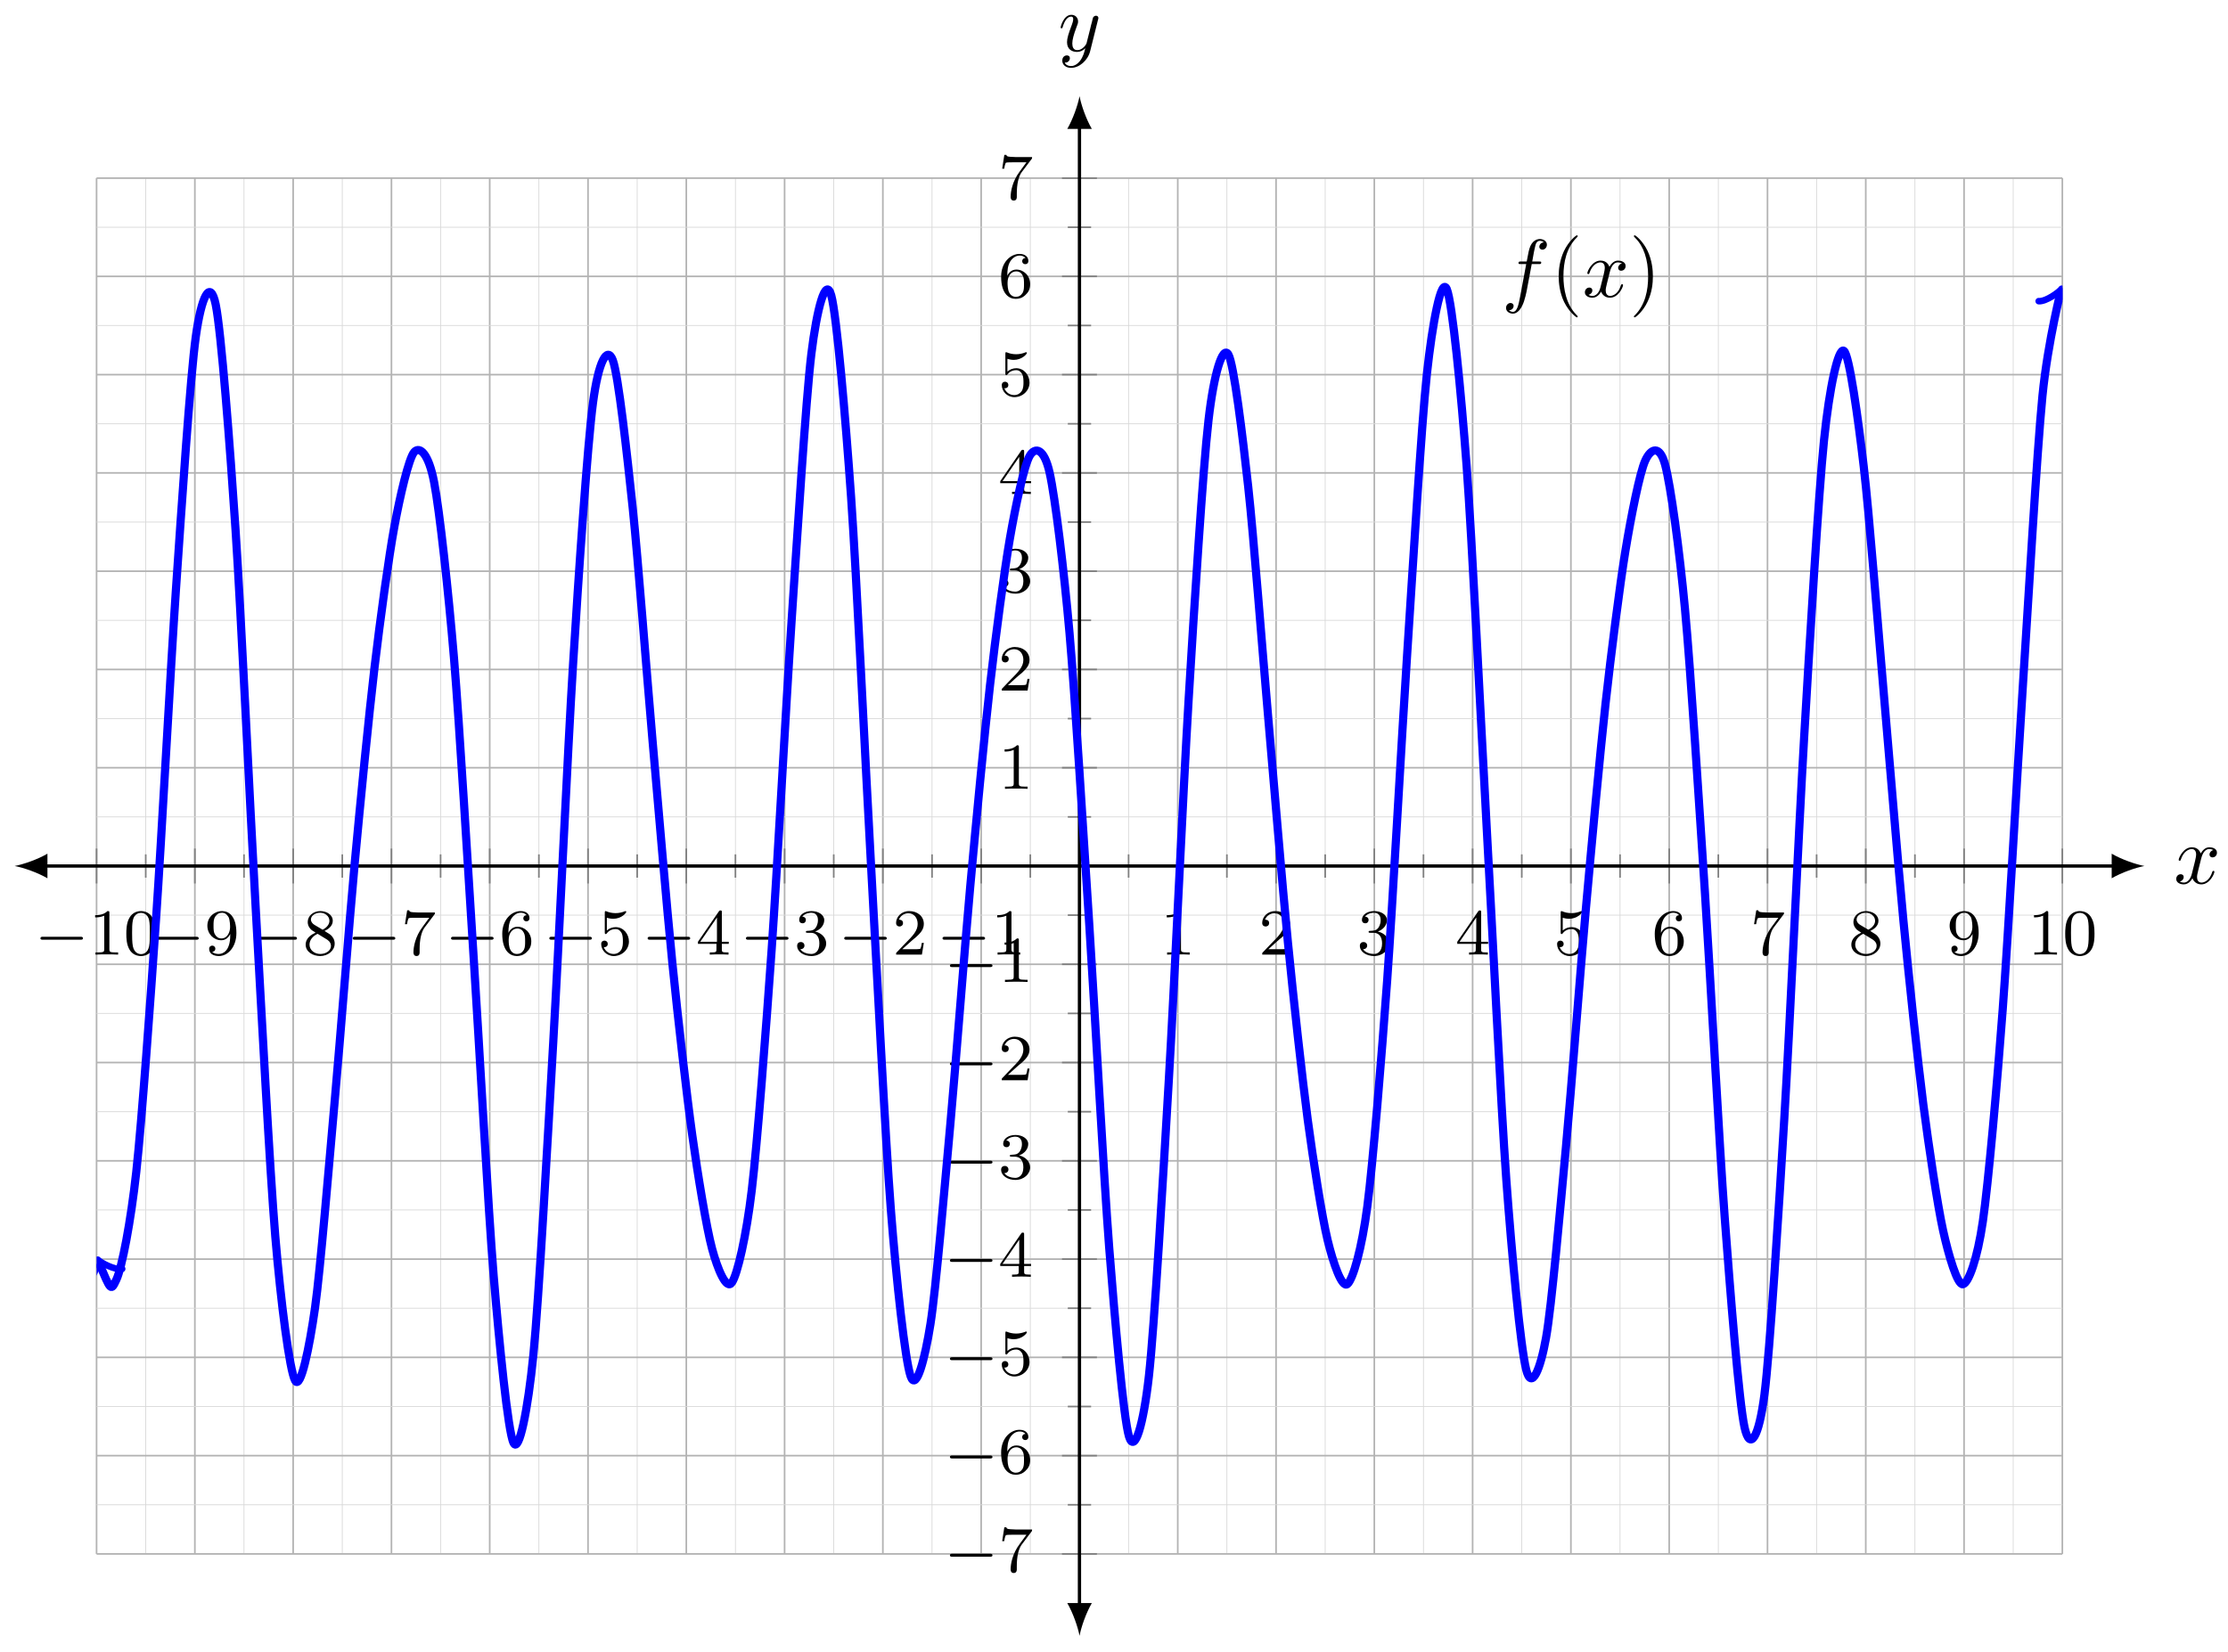 <?xml version="1.0" encoding="UTF-8"?>
<svg xmlns="http://www.w3.org/2000/svg" xmlns:xlink="http://www.w3.org/1999/xlink" width="271pt" height="201pt" viewBox="0 0 271 201" version="1.1">
<defs>
<g>
<symbol overflow="visible" id="glyph0-0">
<path style="stroke:none;" d=""/>
</symbol>
<symbol overflow="visible" id="glyph0-1">
<path style="stroke:none;" d="M 5.562 -1.812 C 5.703 -1.812 5.875 -1.812 5.875 -1.984 C 5.875 -2.172 5.703 -2.172 5.562 -2.172 L 1 -2.172 C 0.875 -2.172 0.703 -2.172 0.703 -1.984 C 0.703 -1.812 0.875 -1.812 1 -1.812 Z M 5.562 -1.812 "/>
</symbol>
<symbol overflow="visible" id="glyph1-0">
<path style="stroke:none;" d=""/>
</symbol>
<symbol overflow="visible" id="glyph1-1">
<path style="stroke:none;" d="M 2.5 -5.078 C 2.5 -5.297 2.484 -5.297 2.266 -5.297 C 1.938 -4.984 1.516 -4.797 0.766 -4.797 L 0.766 -4.531 C 0.984 -4.531 1.406 -4.531 1.875 -4.734 L 1.875 -0.656 C 1.875 -0.359 1.844 -0.266 1.094 -0.266 L 0.812 -0.266 L 0.812 0 C 1.141 -0.031 1.828 -0.031 2.188 -0.031 C 2.547 -0.031 3.234 -0.031 3.562 0 L 3.562 -0.266 L 3.281 -0.266 C 2.531 -0.266 2.5 -0.359 2.5 -0.656 Z M 2.5 -5.078 "/>
</symbol>
<symbol overflow="visible" id="glyph1-2">
<path style="stroke:none;" d="M 3.891 -2.547 C 3.891 -3.391 3.812 -3.906 3.547 -4.422 C 3.203 -5.125 2.547 -5.297 2.109 -5.297 C 1.109 -5.297 0.734 -4.547 0.625 -4.328 C 0.344 -3.75 0.328 -2.953 0.328 -2.547 C 0.328 -2.016 0.344 -1.219 0.734 -0.578 C 1.094 0.016 1.688 0.172 2.109 0.172 C 2.5 0.172 3.172 0.047 3.578 -0.734 C 3.875 -1.312 3.891 -2.031 3.891 -2.547 Z M 2.109 -0.062 C 1.844 -0.062 1.297 -0.188 1.125 -1.016 C 1.031 -1.469 1.031 -2.219 1.031 -2.641 C 1.031 -3.188 1.031 -3.75 1.125 -4.188 C 1.297 -5 1.906 -5.078 2.109 -5.078 C 2.375 -5.078 2.938 -4.938 3.094 -4.219 C 3.188 -3.781 3.188 -3.172 3.188 -2.641 C 3.188 -2.172 3.188 -1.453 3.094 -1 C 2.922 -0.172 2.375 -0.062 2.109 -0.062 Z M 2.109 -0.062 "/>
</symbol>
<symbol overflow="visible" id="glyph1-3">
<path style="stroke:none;" d="M 3.125 -2.344 C 3.125 -0.406 2.203 -0.078 1.734 -0.078 C 1.562 -0.078 1.156 -0.094 0.938 -0.344 C 1.297 -0.375 1.312 -0.641 1.312 -0.719 C 1.312 -0.953 1.125 -1.094 0.938 -1.094 C 0.797 -1.094 0.562 -1 0.562 -0.703 C 0.562 -0.156 1.016 0.172 1.75 0.172 C 2.844 0.172 3.875 -0.922 3.875 -2.625 C 3.875 -4.688 2.953 -5.297 2.141 -5.297 C 1.188 -5.297 0.344 -4.562 0.344 -3.516 C 0.344 -2.5 1.125 -1.75 2.031 -1.75 C 2.594 -1.75 2.938 -2.109 3.125 -2.516 Z M 2.062 -1.969 C 1.688 -1.969 1.453 -2.141 1.281 -2.438 C 1.094 -2.719 1.094 -3.109 1.094 -3.516 C 1.094 -3.984 1.094 -4.312 1.312 -4.641 C 1.516 -4.938 1.766 -5.094 2.141 -5.094 C 2.672 -5.094 2.906 -4.562 2.938 -4.531 C 3.094 -4.141 3.109 -3.516 3.109 -3.359 C 3.109 -2.719 2.766 -1.969 2.062 -1.969 Z M 2.062 -1.969 "/>
</symbol>
<symbol overflow="visible" id="glyph1-4">
<path style="stroke:none;" d="M 2.641 -2.875 C 3.094 -3.094 3.641 -3.484 3.641 -4.109 C 3.641 -4.875 2.859 -5.297 2.125 -5.297 C 1.281 -5.297 0.594 -4.719 0.594 -3.969 C 0.594 -3.672 0.688 -3.406 0.891 -3.172 C 1.031 -3 1.062 -2.984 1.547 -2.672 C 0.562 -2.234 0.344 -1.656 0.344 -1.219 C 0.344 -0.328 1.234 0.172 2.109 0.172 C 3.078 0.172 3.875 -0.5 3.875 -1.344 C 3.875 -1.844 3.609 -2.172 3.469 -2.312 C 3.344 -2.438 3.328 -2.453 2.641 -2.875 Z M 1.406 -3.625 C 1.172 -3.766 0.984 -4 0.984 -4.266 C 0.984 -4.766 1.531 -5.094 2.109 -5.094 C 2.719 -5.094 3.234 -4.672 3.234 -4.109 C 3.234 -3.656 2.875 -3.266 2.406 -3.031 Z M 1.797 -2.531 C 1.828 -2.516 2.734 -1.953 2.875 -1.875 C 3 -1.797 3.422 -1.547 3.422 -1.062 C 3.422 -0.453 2.766 -0.078 2.125 -0.078 C 1.406 -0.078 0.812 -0.562 0.812 -1.219 C 0.812 -1.812 1.25 -2.281 1.797 -2.531 Z M 1.797 -2.531 "/>
</symbol>
<symbol overflow="visible" id="glyph1-5">
<path style="stroke:none;" d="M 4.031 -4.859 C 4.109 -4.938 4.109 -4.953 4.109 -5.125 L 2.078 -5.125 C 1.875 -5.125 1.641 -5.141 1.438 -5.156 C 1.016 -5.188 1.016 -5.266 0.984 -5.391 L 0.734 -5.391 L 0.469 -3.703 L 0.719 -3.703 C 0.734 -3.828 0.828 -4.375 0.938 -4.438 C 1.016 -4.484 1.625 -4.484 1.734 -4.484 L 3.422 -4.484 L 2.609 -3.375 C 1.703 -2.172 1.5 -0.906 1.5 -0.281 C 1.5 -0.203 1.5 0.172 1.875 0.172 C 2.25 0.172 2.25 -0.188 2.25 -0.281 L 2.25 -0.672 C 2.25 -1.812 2.453 -2.75 2.844 -3.281 Z M 4.031 -4.859 "/>
</symbol>
<symbol overflow="visible" id="glyph1-6">
<path style="stroke:none;" d="M 1.094 -2.641 C 1.094 -3.297 1.156 -3.875 1.438 -4.359 C 1.688 -4.766 2.094 -5.094 2.594 -5.094 C 2.75 -5.094 3.109 -5.062 3.297 -4.797 C 2.938 -4.766 2.906 -4.5 2.906 -4.422 C 2.906 -4.172 3.094 -4.047 3.281 -4.047 C 3.422 -4.047 3.656 -4.125 3.656 -4.438 C 3.656 -4.906 3.297 -5.297 2.578 -5.297 C 1.469 -5.297 0.344 -4.25 0.344 -2.531 C 0.344 -0.359 1.359 0.172 2.125 0.172 C 2.516 0.172 2.922 0.062 3.281 -0.281 C 3.609 -0.594 3.875 -0.922 3.875 -1.625 C 3.875 -2.656 3.078 -3.391 2.203 -3.391 C 1.625 -3.391 1.281 -3.031 1.094 -2.641 Z M 2.125 -0.078 C 1.703 -0.078 1.438 -0.359 1.328 -0.594 C 1.141 -0.953 1.125 -1.484 1.125 -1.797 C 1.125 -2.578 1.547 -3.172 2.172 -3.172 C 2.562 -3.172 2.812 -2.969 2.953 -2.688 C 3.125 -2.391 3.125 -2.031 3.125 -1.625 C 3.125 -1.219 3.125 -0.875 2.969 -0.578 C 2.75 -0.219 2.484 -0.078 2.125 -0.078 Z M 2.125 -0.078 "/>
</symbol>
<symbol overflow="visible" id="glyph1-7">
<path style="stroke:none;" d="M 1.109 -4.484 C 1.219 -4.453 1.531 -4.359 1.875 -4.359 C 2.875 -4.359 3.469 -5.062 3.469 -5.188 C 3.469 -5.281 3.422 -5.297 3.375 -5.297 C 3.359 -5.297 3.344 -5.297 3.281 -5.266 C 2.969 -5.141 2.594 -5.047 2.172 -5.047 C 1.703 -5.047 1.312 -5.156 1.062 -5.266 C 0.984 -5.297 0.969 -5.297 0.953 -5.297 C 0.859 -5.297 0.859 -5.219 0.859 -5.062 L 0.859 -2.734 C 0.859 -2.594 0.859 -2.5 0.984 -2.5 C 1.047 -2.5 1.062 -2.531 1.109 -2.594 C 1.203 -2.703 1.5 -3.109 2.188 -3.109 C 2.625 -3.109 2.844 -2.75 2.922 -2.594 C 3.047 -2.312 3.062 -1.938 3.062 -1.641 C 3.062 -1.344 3.062 -0.906 2.844 -0.562 C 2.688 -0.312 2.359 -0.078 1.938 -0.078 C 1.422 -0.078 0.922 -0.391 0.734 -0.922 C 0.75 -0.906 0.812 -0.906 0.812 -0.906 C 1.031 -0.906 1.219 -1.047 1.219 -1.297 C 1.219 -1.594 0.984 -1.703 0.828 -1.703 C 0.672 -1.703 0.422 -1.625 0.422 -1.281 C 0.422 -0.562 1.047 0.172 1.953 0.172 C 2.953 0.172 3.797 -0.609 3.797 -1.594 C 3.797 -2.516 3.125 -3.344 2.188 -3.344 C 1.797 -3.344 1.422 -3.219 1.109 -2.938 Z M 1.109 -4.484 "/>
</symbol>
<symbol overflow="visible" id="glyph1-8">
<path style="stroke:none;" d="M 3.141 -5.156 C 3.141 -5.312 3.141 -5.375 2.969 -5.375 C 2.875 -5.375 2.859 -5.375 2.781 -5.266 L 0.234 -1.562 L 0.234 -1.312 L 2.484 -1.312 L 2.484 -0.641 C 2.484 -0.344 2.469 -0.266 1.844 -0.266 L 1.672 -0.266 L 1.672 0 C 2.344 -0.031 2.359 -0.031 2.812 -0.031 C 3.266 -0.031 3.281 -0.031 3.953 0 L 3.953 -0.266 L 3.781 -0.266 C 3.156 -0.266 3.141 -0.344 3.141 -0.641 L 3.141 -1.312 L 3.984 -1.312 L 3.984 -1.562 L 3.141 -1.562 Z M 2.547 -4.516 L 2.547 -1.562 L 0.516 -1.562 Z M 2.547 -4.516 "/>
</symbol>
<symbol overflow="visible" id="glyph1-9">
<path style="stroke:none;" d="M 2.016 -2.656 C 2.641 -2.656 3.047 -2.203 3.047 -1.359 C 3.047 -0.359 2.484 -0.078 2.062 -0.078 C 1.625 -0.078 1.016 -0.234 0.734 -0.656 C 1.031 -0.656 1.234 -0.844 1.234 -1.094 C 1.234 -1.359 1.047 -1.531 0.781 -1.531 C 0.578 -1.531 0.344 -1.406 0.344 -1.078 C 0.344 -0.328 1.156 0.172 2.078 0.172 C 3.125 0.172 3.875 -0.562 3.875 -1.359 C 3.875 -2.031 3.344 -2.625 2.531 -2.812 C 3.156 -3.031 3.641 -3.562 3.641 -4.203 C 3.641 -4.844 2.922 -5.297 2.094 -5.297 C 1.234 -5.297 0.594 -4.844 0.594 -4.234 C 0.594 -3.938 0.781 -3.812 1 -3.812 C 1.25 -3.812 1.406 -3.984 1.406 -4.219 C 1.406 -4.516 1.141 -4.625 0.969 -4.625 C 1.312 -5.062 1.922 -5.094 2.062 -5.094 C 2.266 -5.094 2.875 -5.031 2.875 -4.203 C 2.875 -3.656 2.641 -3.312 2.531 -3.188 C 2.297 -2.938 2.109 -2.922 1.625 -2.891 C 1.469 -2.891 1.406 -2.875 1.406 -2.766 C 1.406 -2.656 1.484 -2.656 1.625 -2.656 Z M 2.016 -2.656 "/>
</symbol>
<symbol overflow="visible" id="glyph1-10">
<path style="stroke:none;" d="M 2.25 -1.625 C 2.375 -1.75 2.703 -2.016 2.844 -2.125 C 3.328 -2.578 3.797 -3.016 3.797 -3.734 C 3.797 -4.688 3 -5.297 2.016 -5.297 C 1.047 -5.297 0.422 -4.578 0.422 -3.859 C 0.422 -3.469 0.734 -3.422 0.844 -3.422 C 1.016 -3.422 1.266 -3.531 1.266 -3.844 C 1.266 -4.25 0.859 -4.25 0.766 -4.25 C 1 -4.844 1.531 -5.031 1.922 -5.031 C 2.656 -5.031 3.047 -4.406 3.047 -3.734 C 3.047 -2.906 2.469 -2.297 1.516 -1.344 L 0.516 -0.297 C 0.422 -0.219 0.422 -0.203 0.422 0 L 3.562 0 L 3.797 -1.422 L 3.547 -1.422 C 3.531 -1.266 3.469 -0.875 3.375 -0.719 C 3.328 -0.656 2.719 -0.656 2.594 -0.656 L 1.172 -0.656 Z M 2.25 -1.625 "/>
</symbol>
<symbol overflow="visible" id="glyph2-0">
<path style="stroke:none;" d=""/>
</symbol>
<symbol overflow="visible" id="glyph2-1">
<path style="stroke:none;" d="M 3.656 -3.984 L 4.516 -3.984 C 4.719 -3.984 4.812 -3.984 4.812 -4.188 C 4.812 -4.297 4.719 -4.297 4.547 -4.297 L 3.719 -4.297 L 3.922 -5.438 C 3.969 -5.641 4.109 -6.344 4.172 -6.469 C 4.25 -6.656 4.422 -6.812 4.641 -6.812 C 4.672 -6.812 4.938 -6.812 5.125 -6.625 C 4.688 -6.594 4.578 -6.234 4.578 -6.094 C 4.578 -5.859 4.766 -5.734 4.953 -5.734 C 5.219 -5.734 5.5 -5.969 5.5 -6.344 C 5.5 -6.797 5.047 -7.031 4.641 -7.031 C 4.297 -7.031 3.672 -6.844 3.375 -5.859 C 3.312 -5.656 3.281 -5.547 3.047 -4.297 L 2.359 -4.297 C 2.156 -4.297 2.047 -4.297 2.047 -4.109 C 2.047 -3.984 2.141 -3.984 2.328 -3.984 L 2.984 -3.984 L 2.25 -0.047 C 2.062 0.922 1.891 1.828 1.375 1.828 C 1.328 1.828 1.094 1.828 0.891 1.641 C 1.359 1.609 1.453 1.25 1.453 1.109 C 1.453 0.875 1.266 0.75 1.078 0.75 C 0.812 0.75 0.531 0.984 0.531 1.359 C 0.531 1.797 0.969 2.047 1.375 2.047 C 1.922 2.047 2.328 1.453 2.5 1.078 C 2.828 0.453 3.047 -0.75 3.062 -0.828 Z M 3.656 -3.984 "/>
</symbol>
<symbol overflow="visible" id="glyph2-2">
<path style="stroke:none;" d="M 3.328 -3.016 C 3.391 -3.266 3.625 -4.188 4.312 -4.188 C 4.359 -4.188 4.609 -4.188 4.812 -4.062 C 4.531 -4 4.344 -3.766 4.344 -3.516 C 4.344 -3.359 4.453 -3.172 4.719 -3.172 C 4.938 -3.172 5.25 -3.344 5.25 -3.75 C 5.25 -4.266 4.672 -4.406 4.328 -4.406 C 3.75 -4.406 3.406 -3.875 3.281 -3.656 C 3.031 -4.312 2.5 -4.406 2.203 -4.406 C 1.172 -4.406 0.594 -3.125 0.594 -2.875 C 0.594 -2.766 0.703 -2.766 0.719 -2.766 C 0.797 -2.766 0.828 -2.797 0.844 -2.875 C 1.188 -3.938 1.844 -4.188 2.188 -4.188 C 2.375 -4.188 2.719 -4.094 2.719 -3.516 C 2.719 -3.203 2.547 -2.547 2.188 -1.141 C 2.031 -0.531 1.672 -0.109 1.234 -0.109 C 1.172 -0.109 0.953 -0.109 0.734 -0.234 C 0.984 -0.297 1.203 -0.5 1.203 -0.781 C 1.203 -1.047 0.984 -1.125 0.844 -1.125 C 0.531 -1.125 0.297 -0.875 0.297 -0.547 C 0.297 -0.094 0.781 0.109 1.219 0.109 C 1.891 0.109 2.25 -0.594 2.266 -0.641 C 2.391 -0.281 2.75 0.109 3.344 0.109 C 4.375 0.109 4.938 -1.172 4.938 -1.422 C 4.938 -1.531 4.859 -1.531 4.828 -1.531 C 4.734 -1.531 4.719 -1.484 4.688 -1.422 C 4.359 -0.344 3.688 -0.109 3.375 -0.109 C 2.984 -0.109 2.828 -0.422 2.828 -0.766 C 2.828 -0.984 2.875 -1.203 2.984 -1.641 Z M 3.328 -3.016 "/>
</symbol>
<symbol overflow="visible" id="glyph2-3">
<path style="stroke:none;" d="M 4.844 -3.797 C 4.891 -3.938 4.891 -3.953 4.891 -4.031 C 4.891 -4.203 4.75 -4.297 4.594 -4.297 C 4.5 -4.297 4.344 -4.234 4.25 -4.094 C 4.234 -4.031 4.141 -3.734 4.109 -3.547 C 4.031 -3.297 3.969 -3.016 3.906 -2.75 L 3.453 -0.953 C 3.422 -0.812 2.984 -0.109 2.328 -0.109 C 1.828 -0.109 1.719 -0.547 1.719 -0.922 C 1.719 -1.375 1.891 -2 2.219 -2.875 C 2.375 -3.281 2.422 -3.391 2.422 -3.594 C 2.422 -4.031 2.109 -4.406 1.609 -4.406 C 0.656 -4.406 0.297 -2.953 0.297 -2.875 C 0.297 -2.766 0.391 -2.766 0.406 -2.766 C 0.516 -2.766 0.516 -2.797 0.562 -2.953 C 0.844 -3.891 1.234 -4.188 1.578 -4.188 C 1.656 -4.188 1.828 -4.188 1.828 -3.875 C 1.828 -3.625 1.719 -3.359 1.656 -3.172 C 1.25 -2.109 1.078 -1.547 1.078 -1.078 C 1.078 -0.188 1.703 0.109 2.297 0.109 C 2.688 0.109 3.016 -0.062 3.297 -0.344 C 3.172 0.172 3.047 0.672 2.656 1.203 C 2.391 1.531 2.016 1.828 1.562 1.828 C 1.422 1.828 0.969 1.797 0.797 1.406 C 0.953 1.406 1.094 1.406 1.219 1.281 C 1.328 1.203 1.422 1.062 1.422 0.875 C 1.422 0.562 1.156 0.531 1.062 0.531 C 0.828 0.531 0.5 0.688 0.5 1.172 C 0.5 1.672 0.938 2.047 1.562 2.047 C 2.578 2.047 3.609 1.141 3.891 0.016 Z M 4.844 -3.797 "/>
</symbol>
<symbol overflow="visible" id="glyph3-0">
<path style="stroke:none;" d=""/>
</symbol>
<symbol overflow="visible" id="glyph3-1">
<path style="stroke:none;" d="M 3.297 2.391 C 3.297 2.359 3.297 2.344 3.125 2.172 C 1.891 0.922 1.562 -0.969 1.562 -2.5 C 1.562 -4.234 1.938 -5.969 3.172 -7.203 C 3.297 -7.328 3.297 -7.344 3.297 -7.375 C 3.297 -7.453 3.266 -7.484 3.203 -7.484 C 3.094 -7.484 2.203 -6.797 1.609 -5.531 C 1.109 -4.438 0.984 -3.328 0.984 -2.5 C 0.984 -1.719 1.094 -0.516 1.641 0.625 C 2.25 1.844 3.094 2.5 3.203 2.5 C 3.266 2.5 3.297 2.469 3.297 2.391 Z M 3.297 2.391 "/>
</symbol>
<symbol overflow="visible" id="glyph3-2">
<path style="stroke:none;" d="M 2.875 -2.5 C 2.875 -3.266 2.766 -4.469 2.219 -5.609 C 1.625 -6.828 0.766 -7.484 0.672 -7.484 C 0.609 -7.484 0.562 -7.438 0.562 -7.375 C 0.562 -7.344 0.562 -7.328 0.75 -7.141 C 1.734 -6.156 2.297 -4.578 2.297 -2.5 C 2.297 -0.781 1.938 0.969 0.703 2.219 C 0.562 2.344 0.562 2.359 0.562 2.391 C 0.562 2.453 0.609 2.5 0.672 2.5 C 0.766 2.5 1.672 1.812 2.25 0.547 C 2.766 -0.547 2.875 -1.656 2.875 -2.5 Z M 2.875 -2.5 "/>
</symbol>
</g>
<clipPath id="clip1">
  <path d="M 11.746 21.664 L 250.871 21.664 L 250.871 189.043 L 11.746 189.043 Z M 11.746 21.664 "/>
</clipPath>
<clipPath id="clip2">
  <path d="M 11.746 152 L 16 152 L 16 157 L 11.746 157 Z M 11.746 152 "/>
</clipPath>
<clipPath id="clip3">
  <path d="M 247 34 L 250.871 34 L 250.871 39 L 247 39 Z M 247 34 "/>
</clipPath>
</defs>
<g id="surface1">
<path style="fill:none;stroke-width:0.1;stroke-linecap:butt;stroke-linejoin:miter;stroke:rgb(84.999%,84.999%,84.999%);stroke-opacity:1;stroke-miterlimit:10;" d="M 5.98 -0.002 L 5.98 167.372 M 17.932 -0.002 L 17.932 167.372 M 29.888 -0.002 L 29.888 167.372 M 41.844 -0.002 L 41.844 167.372 M 53.8 -0.002 L 53.8 167.372 M 65.756 -0.002 L 65.756 167.372 M 77.708 -0.002 L 77.708 167.372 M 89.664 -0.002 L 89.664 167.372 M 101.62 -0.002 L 101.62 167.372 M 113.576 -0.002 L 113.576 167.372 M 125.529 -0.002 L 125.529 167.372 M 137.485 -0.002 L 137.485 167.372 M 149.441 -0.002 L 149.441 167.372 M 161.397 -0.002 L 161.397 167.372 M 173.353 -0.002 L 173.353 167.372 M 185.305 -0.002 L 185.305 167.372 M 197.261 -0.002 L 197.261 167.372 M 209.217 -0.002 L 209.217 167.372 M 221.173 -0.002 L 221.173 167.372 M 233.129 -0.002 L 233.129 167.372 " transform="matrix(1,0,0,-1,11.746,189.041)"/>
<path style="fill:none;stroke-width:0.199;stroke-linecap:butt;stroke-linejoin:miter;stroke:rgb(70%,70%,70%);stroke-opacity:1;stroke-miterlimit:10;" d="M -0 -0.002 L -0 167.372 M 11.956 -0.002 L 11.956 167.372 M 23.912 -0.002 L 23.912 167.372 M 35.868 -0.002 L 35.868 167.372 M 47.82 -0.002 L 47.82 167.372 M 59.776 -0.002 L 59.776 167.372 M 71.732 -0.002 L 71.732 167.372 M 83.688 -0.002 L 83.688 167.372 M 95.64 -0.002 L 95.64 167.372 M 107.596 -0.002 L 107.596 167.372 M 131.509 -0.002 L 131.509 167.372 M 143.465 -0.002 L 143.465 167.372 M 155.417 -0.002 L 155.417 167.372 M 167.373 -0.002 L 167.373 167.372 M 179.329 -0.002 L 179.329 167.372 M 191.285 -0.002 L 191.285 167.372 M 203.241 -0.002 L 203.241 167.372 M 215.193 -0.002 L 215.193 167.372 M 227.149 -0.002 L 227.149 167.372 M 239.105 -0.002 L 239.105 167.372 " transform="matrix(1,0,0,-1,11.746,189.041)"/>
<path style="fill:none;stroke-width:0.1;stroke-linecap:butt;stroke-linejoin:miter;stroke:rgb(84.999%,84.999%,84.999%);stroke-opacity:1;stroke-miterlimit:10;" d="M -0 5.979 L 239.105 5.979 M -0 17.931 L 239.105 17.931 M -0 29.888 L 239.105 29.888 M -0 41.845 L 239.105 41.845 M -0 53.797 L 239.105 53.797 M -0 65.754 L 239.105 65.754 M -0 77.711 L 239.105 77.711 M -0 89.664 L 239.105 89.664 M -0 101.62 L 239.105 101.62 M -0 113.577 L 239.105 113.577 M -0 125.53 L 239.105 125.53 M -0 137.486 L 239.105 137.486 M -0 149.443 L 239.105 149.443 M -0 161.396 L 239.105 161.396 " transform="matrix(1,0,0,-1,11.746,189.041)"/>
<path style="fill:none;stroke-width:0.199;stroke-linecap:butt;stroke-linejoin:miter;stroke:rgb(70%,70%,70%);stroke-opacity:1;stroke-miterlimit:10;" d="M -0 -0.002 L 239.105 -0.002 M -0 11.955 L 239.105 11.955 M -0 23.912 L 239.105 23.912 M -0 35.864 L 239.105 35.864 M -0 47.821 L 239.105 47.821 M -0 59.778 L 239.105 59.778 M -0 71.731 L 239.105 71.731 M -0 95.644 L 239.105 95.644 M -0 107.597 L 239.105 107.597 M -0 119.553 L 239.105 119.553 M -0 131.51 L 239.105 131.51 M -0 143.463 L 239.105 143.463 M -0 155.419 L 239.105 155.419 M -0 167.372 L 239.105 167.372 " transform="matrix(1,0,0,-1,11.746,189.041)"/>
<path style="fill:none;stroke-width:0.199;stroke-linecap:butt;stroke-linejoin:miter;stroke:rgb(50%,50%,50%);stroke-opacity:1;stroke-miterlimit:10;" d="M 5.98 82.269 L 5.98 85.105 M 17.932 82.269 L 17.932 85.105 M 29.888 82.269 L 29.888 85.105 M 41.844 82.269 L 41.844 85.105 M 53.8 82.269 L 53.8 85.105 M 65.756 82.269 L 65.756 85.105 M 77.708 82.269 L 77.708 85.105 M 89.664 82.269 L 89.664 85.105 M 101.62 82.269 L 101.62 85.105 M 113.576 82.269 L 113.576 85.105 M 125.529 82.269 L 125.529 85.105 M 137.485 82.269 L 137.485 85.105 M 149.441 82.269 L 149.441 85.105 M 161.397 82.269 L 161.397 85.105 M 173.353 82.269 L 173.353 85.105 M 185.305 82.269 L 185.305 85.105 M 197.261 82.269 L 197.261 85.105 M 209.217 82.269 L 209.217 85.105 M 221.173 82.269 L 221.173 85.105 M 233.129 82.269 L 233.129 85.105 " transform="matrix(1,0,0,-1,11.746,189.041)"/>
<path style="fill:none;stroke-width:0.199;stroke-linecap:butt;stroke-linejoin:miter;stroke:rgb(50%,50%,50%);stroke-opacity:1;stroke-miterlimit:10;" d="M -0 81.562 L -0 85.812 M 11.956 81.562 L 11.956 85.812 M 23.912 81.562 L 23.912 85.812 M 35.868 81.562 L 35.868 85.812 M 47.82 81.562 L 47.82 85.812 M 59.776 81.562 L 59.776 85.812 M 71.732 81.562 L 71.732 85.812 M 83.688 81.562 L 83.688 85.812 M 95.64 81.562 L 95.64 85.812 M 107.596 81.562 L 107.596 85.812 M 131.509 81.562 L 131.509 85.812 M 143.465 81.562 L 143.465 85.812 M 155.417 81.562 L 155.417 85.812 M 167.373 81.562 L 167.373 85.812 M 179.329 81.562 L 179.329 85.812 M 191.285 81.562 L 191.285 85.812 M 203.241 81.562 L 203.241 85.812 M 215.193 81.562 L 215.193 85.812 M 227.149 81.562 L 227.149 85.812 M 239.105 81.562 L 239.105 85.812 " transform="matrix(1,0,0,-1,11.746,189.041)"/>
<path style="fill:none;stroke-width:0.199;stroke-linecap:butt;stroke-linejoin:miter;stroke:rgb(50%,50%,50%);stroke-opacity:1;stroke-miterlimit:10;" d="M 118.135 5.979 L 120.97 5.979 M 118.135 17.931 L 120.97 17.931 M 118.135 29.888 L 120.97 29.888 M 118.135 41.845 L 120.97 41.845 M 118.135 53.797 L 120.97 53.797 M 118.135 65.754 L 120.97 65.754 M 118.135 77.711 L 120.97 77.711 M 118.135 89.664 L 120.97 89.664 M 118.135 101.62 L 120.97 101.62 M 118.135 113.577 L 120.97 113.577 M 118.135 125.53 L 120.97 125.53 M 118.135 137.486 L 120.97 137.486 M 118.135 149.443 L 120.97 149.443 M 118.135 161.396 L 120.97 161.396 " transform="matrix(1,0,0,-1,11.746,189.041)"/>
<path style="fill:none;stroke-width:0.199;stroke-linecap:butt;stroke-linejoin:miter;stroke:rgb(50%,50%,50%);stroke-opacity:1;stroke-miterlimit:10;" d="M 117.428 -0.002 L 121.677 -0.002 M 117.428 11.955 L 121.677 11.955 M 117.428 23.912 L 121.677 23.912 M 117.428 35.864 L 121.677 35.864 M 117.428 47.821 L 121.677 47.821 M 117.428 59.778 L 121.677 59.778 M 117.428 71.731 L 121.677 71.731 M 117.428 95.644 L 121.677 95.644 M 117.428 107.597 L 121.677 107.597 M 117.428 119.553 L 121.677 119.553 M 117.428 131.51 L 121.677 131.51 M 117.428 143.463 L 121.677 143.463 M 117.428 155.419 L 121.677 155.419 M 117.428 167.372 L 121.677 167.372 " transform="matrix(1,0,0,-1,11.746,189.041)"/>
<path style="fill:none;stroke-width:0.399;stroke-linecap:butt;stroke-linejoin:miter;stroke:rgb(0%,0%,0%);stroke-opacity:1;stroke-miterlimit:10;" d="M -6.375 83.687 L 245.484 83.687 " transform="matrix(1,0,0,-1,11.746,189.041)"/>
<path style=" stroke:none;fill-rule:nonzero;fill:rgb(0%,0%,0%);fill-opacity:1;" d="M 1.781 105.352 C 2.848 105.551 4.574 106.148 5.77 106.848 L 5.77 103.855 C 4.574 104.555 2.848 105.152 1.781 105.352 "/>
<path style=" stroke:none;fill-rule:nonzero;fill:rgb(0%,0%,0%);fill-opacity:1;" d="M 260.836 105.352 C 259.773 105.152 258.047 104.555 256.852 103.855 L 256.852 106.848 C 258.047 106.148 259.773 105.551 260.836 105.352 "/>
<path style="fill:none;stroke-width:0.399;stroke-linecap:butt;stroke-linejoin:miter;stroke:rgb(0%,0%,0%);stroke-opacity:1;stroke-miterlimit:10;" d="M 119.553 -6.376 L 119.553 173.751 " transform="matrix(1,0,0,-1,11.746,189.041)"/>
<path style=" stroke:none;fill-rule:nonzero;fill:rgb(0%,0%,0%);fill-opacity:1;" d="M 131.309 199.004 C 131.508 197.941 132.105 196.215 132.805 195.02 L 129.816 195.02 C 130.512 196.215 131.109 197.941 131.309 199.004 "/>
<path style=" stroke:none;fill-rule:nonzero;fill:rgb(0%,0%,0%);fill-opacity:1;" d="M 131.309 11.699 C 131.109 12.762 130.512 14.488 129.816 15.684 L 132.805 15.684 C 132.105 14.488 131.508 12.762 131.309 11.699 "/>
<g style="fill:rgb(0%,0%,0%);fill-opacity:1;">
  <use xlink:href="#glyph0-1" x="4.218" y="116.134"/>
</g>
<g style="fill:rgb(0%,0%,0%);fill-opacity:1;">
  <use xlink:href="#glyph1-1" x="10.804" y="116.134"/>
  <use xlink:href="#glyph1-2" x="15.037" y="116.134"/>
</g>
<g style="fill:rgb(0%,0%,0%);fill-opacity:1;">
  <use xlink:href="#glyph0-1" x="18.292" y="116.134"/>
</g>
<g style="fill:rgb(0%,0%,0%);fill-opacity:1;">
  <use xlink:href="#glyph1-3" x="24.879" y="116.134"/>
</g>
<g style="fill:rgb(0%,0%,0%);fill-opacity:1;">
  <use xlink:href="#glyph0-1" x="30.248" y="116.134"/>
</g>
<g style="fill:rgb(0%,0%,0%);fill-opacity:1;">
  <use xlink:href="#glyph1-4" x="36.835" y="116.134"/>
</g>
<g style="fill:rgb(0%,0%,0%);fill-opacity:1;">
  <use xlink:href="#glyph0-1" x="42.204" y="116.134"/>
</g>
<g style="fill:rgb(0%,0%,0%);fill-opacity:1;">
  <use xlink:href="#glyph1-5" x="48.79" y="116.134"/>
</g>
<g style="fill:rgb(0%,0%,0%);fill-opacity:1;">
  <use xlink:href="#glyph0-1" x="54.161" y="116.134"/>
</g>
<g style="fill:rgb(0%,0%,0%);fill-opacity:1;">
  <use xlink:href="#glyph1-6" x="60.747" y="116.134"/>
</g>
<g style="fill:rgb(0%,0%,0%);fill-opacity:1;">
  <use xlink:href="#glyph0-1" x="66.117" y="116.134"/>
</g>
<g style="fill:rgb(0%,0%,0%);fill-opacity:1;">
  <use xlink:href="#glyph1-7" x="72.703" y="116.134"/>
</g>
<g style="fill:rgb(0%,0%,0%);fill-opacity:1;">
  <use xlink:href="#glyph0-1" x="78.073" y="116.134"/>
</g>
<g style="fill:rgb(0%,0%,0%);fill-opacity:1;">
  <use xlink:href="#glyph1-8" x="84.659" y="116.134"/>
</g>
<g style="fill:rgb(0%,0%,0%);fill-opacity:1;">
  <use xlink:href="#glyph0-1" x="90.03" y="116.134"/>
</g>
<g style="fill:rgb(0%,0%,0%);fill-opacity:1;">
  <use xlink:href="#glyph1-9" x="96.616" y="116.134"/>
</g>
<g style="fill:rgb(0%,0%,0%);fill-opacity:1;">
  <use xlink:href="#glyph0-1" x="101.986" y="116.134"/>
</g>
<g style="fill:rgb(0%,0%,0%);fill-opacity:1;">
  <use xlink:href="#glyph1-10" x="108.572" y="116.134"/>
</g>
<g style="fill:rgb(0%,0%,0%);fill-opacity:1;">
  <use xlink:href="#glyph0-1" x="113.942" y="116.134"/>
</g>
<g style="fill:rgb(0%,0%,0%);fill-opacity:1;">
  <use xlink:href="#glyph1-1" x="120.528" y="116.134"/>
</g>
<g style="fill:rgb(0%,0%,0%);fill-opacity:1;">
  <use xlink:href="#glyph1-1" x="141.148" y="116.134"/>
</g>
<g style="fill:rgb(0%,0%,0%);fill-opacity:1;">
  <use xlink:href="#glyph1-10" x="153.104" y="116.134"/>
</g>
<g style="fill:rgb(0%,0%,0%);fill-opacity:1;">
  <use xlink:href="#glyph1-9" x="165.061" y="116.134"/>
</g>
<g style="fill:rgb(0%,0%,0%);fill-opacity:1;">
  <use xlink:href="#glyph1-8" x="177.017" y="116.134"/>
</g>
<g style="fill:rgb(0%,0%,0%);fill-opacity:1;">
  <use xlink:href="#glyph1-7" x="188.973" y="116.134"/>
</g>
<g style="fill:rgb(0%,0%,0%);fill-opacity:1;">
  <use xlink:href="#glyph1-6" x="200.93" y="116.134"/>
</g>
<g style="fill:rgb(0%,0%,0%);fill-opacity:1;">
  <use xlink:href="#glyph1-5" x="212.886" y="116.134"/>
</g>
<g style="fill:rgb(0%,0%,0%);fill-opacity:1;">
  <use xlink:href="#glyph1-4" x="224.842" y="116.134"/>
</g>
<g style="fill:rgb(0%,0%,0%);fill-opacity:1;">
  <use xlink:href="#glyph1-3" x="236.798" y="116.134"/>
</g>
<g style="fill:rgb(0%,0%,0%);fill-opacity:1;">
  <use xlink:href="#glyph1-1" x="246.637" y="116.134"/>
  <use xlink:href="#glyph1-2" x="250.87" y="116.134"/>
</g>
<g style="fill:rgb(0%,0%,0%);fill-opacity:1;">
  <use xlink:href="#glyph0-1" x="114.841" y="191.194"/>
</g>
<g style="fill:rgb(0%,0%,0%);fill-opacity:1;">
  <use xlink:href="#glyph1-5" x="121.427" y="191.194"/>
</g>
<g style="fill:rgb(0%,0%,0%);fill-opacity:1;">
  <use xlink:href="#glyph0-1" x="114.841" y="179.239"/>
</g>
<g style="fill:rgb(0%,0%,0%);fill-opacity:1;">
  <use xlink:href="#glyph1-6" x="121.427" y="179.239"/>
</g>
<g style="fill:rgb(0%,0%,0%);fill-opacity:1;">
  <use xlink:href="#glyph0-1" x="114.841" y="167.283"/>
</g>
<g style="fill:rgb(0%,0%,0%);fill-opacity:1;">
  <use xlink:href="#glyph1-7" x="121.427" y="167.283"/>
</g>
<g style="fill:rgb(0%,0%,0%);fill-opacity:1;">
  <use xlink:href="#glyph0-1" x="114.841" y="155.327"/>
</g>
<g style="fill:rgb(0%,0%,0%);fill-opacity:1;">
  <use xlink:href="#glyph1-8" x="121.427" y="155.327"/>
</g>
<g style="fill:rgb(0%,0%,0%);fill-opacity:1;">
  <use xlink:href="#glyph0-1" x="114.841" y="143.372"/>
</g>
<g style="fill:rgb(0%,0%,0%);fill-opacity:1;">
  <use xlink:href="#glyph1-9" x="121.427" y="143.372"/>
</g>
<g style="fill:rgb(0%,0%,0%);fill-opacity:1;">
  <use xlink:href="#glyph0-1" x="114.841" y="131.417"/>
</g>
<g style="fill:rgb(0%,0%,0%);fill-opacity:1;">
  <use xlink:href="#glyph1-10" x="121.427" y="131.417"/>
</g>
<g style="fill:rgb(0%,0%,0%);fill-opacity:1;">
  <use xlink:href="#glyph0-1" x="114.841" y="119.46"/>
</g>
<g style="fill:rgb(0%,0%,0%);fill-opacity:1;">
  <use xlink:href="#glyph1-1" x="121.427" y="119.46"/>
</g>
<g style="fill:rgb(0%,0%,0%);fill-opacity:1;">
  <use xlink:href="#glyph1-1" x="121.428" y="95.964"/>
</g>
<g style="fill:rgb(0%,0%,0%);fill-opacity:1;">
  <use xlink:href="#glyph1-10" x="121.428" y="84.009"/>
</g>
<g style="fill:rgb(0%,0%,0%);fill-opacity:1;">
  <use xlink:href="#glyph1-9" x="121.428" y="72.053"/>
</g>
<g style="fill:rgb(0%,0%,0%);fill-opacity:1;">
  <use xlink:href="#glyph1-8" x="121.428" y="60.097"/>
</g>
<g style="fill:rgb(0%,0%,0%);fill-opacity:1;">
  <use xlink:href="#glyph1-7" x="121.428" y="48.142"/>
</g>
<g style="fill:rgb(0%,0%,0%);fill-opacity:1;">
  <use xlink:href="#glyph1-6" x="121.428" y="36.186"/>
</g>
<g style="fill:rgb(0%,0%,0%);fill-opacity:1;">
  <use xlink:href="#glyph1-5" x="121.428" y="24.23"/>
</g>
<g clip-path="url(#clip1)" clip-rule="nonzero">
<path style="fill:none;stroke-width:0.996;stroke-linecap:butt;stroke-linejoin:miter;stroke:rgb(0%,0%,100%);stroke-opacity:1;stroke-miterlimit:10;" d="M 0.316 35.396 C 1.746 31.943 1.746 31.943 2.413 33.372 C 3.085 34.806 4.159 40.376 4.831 46.485 C 5.499 52.59 6.573 67.551 7.245 77.391 C 7.917 87.23 8.991 107.581 9.659 117.397 C 10.331 127.213 11.405 143.338 12.077 148.138 C 12.745 152.935 13.819 155.255 14.491 151.99 C 15.162 148.72 16.237 134.686 16.904 124.581 C 17.576 114.479 18.65 91.097 19.322 79.176 C 19.99 67.254 21.064 46.712 21.736 38.653 C 22.408 30.595 23.482 22.302 24.15 21.088 C 24.822 19.873 25.896 25.158 26.568 29.904 C 27.236 34.65 28.31 47.798 28.982 55.297 C 29.65 62.801 30.728 76.687 31.396 83.984 C 32.067 91.277 33.141 102.187 33.813 107.878 C 34.481 113.569 35.555 121.37 36.227 125.002 C 36.895 128.635 37.973 133.307 38.641 134.053 C 39.313 134.799 40.387 133.861 41.055 130.385 C 41.727 126.909 42.801 117.069 43.473 108.999 C 44.141 100.929 45.219 82.648 45.887 72.215 C 46.558 61.786 47.633 41.966 48.3 33.822 C 48.972 25.673 50.046 14.838 50.718 13.506 C 51.386 12.178 52.46 17.467 53.132 24.224 C 53.804 30.986 54.878 50.559 55.546 62.227 C 56.218 73.898 57.292 97.531 57.964 108.323 C 58.632 119.116 59.706 134.904 60.378 140.021 C 61.049 145.142 62.124 146.994 62.791 145.224 C 63.463 143.459 64.537 133.713 65.209 127.291 C 65.877 120.874 66.951 106.651 67.623 98.964 C 68.295 91.273 69.369 78.531 70.037 71.871 C 70.709 65.211 71.783 55.782 72.455 50.958 C 73.123 46.138 74.197 39.61 74.869 37.122 C 75.537 34.63 76.615 32.029 77.282 33.021 C 77.954 34.013 79.028 38.646 79.696 44.267 C 80.368 49.887 81.442 63.95 82.114 73.531 C 82.782 83.117 83.86 103.292 84.528 113.343 C 85.2 123.393 86.274 140.463 86.942 145.982 C 87.614 151.498 88.688 155.525 89.36 153.111 C 90.028 150.697 91.102 138.174 91.774 128.592 C 92.445 119.006 93.519 96.05 94.187 84.035 C 94.859 72.016 95.933 50.637 96.605 41.978 C 97.273 33.314 98.347 23.548 99.019 21.607 C 99.691 19.666 100.765 23.732 101.433 27.994 C 102.105 32.255 103.179 44.946 103.851 52.325 C 104.519 59.704 105.593 73.758 106.265 81.168 C 106.936 88.578 108.01 99.835 108.678 105.718 C 109.35 111.6 110.424 119.694 111.096 123.561 C 111.764 127.432 112.838 132.498 113.51 133.604 C 114.178 134.709 115.256 134.522 115.924 131.533 C 116.596 128.541 117.67 119.698 118.342 112.05 C 119.01 104.401 120.084 86.781 120.756 76.406 C 121.423 66.031 122.502 45.891 123.169 37.271 C 123.841 28.65 124.915 16.439 125.583 14.271 C 126.255 12.103 127.329 15.642 128.001 21.646 C 128.669 27.646 129.747 46.114 130.415 57.528 C 131.087 68.938 132.161 92.746 132.829 103.894 C 133.501 115.046 134.575 132.069 135.247 137.9 C 135.915 143.732 136.989 147.041 137.66 145.928 C 138.332 144.814 139.406 135.967 140.074 129.866 C 140.746 123.768 141.82 109.671 142.492 101.976 C 143.16 94.285 144.234 81.234 144.906 74.414 C 145.578 67.59 146.652 57.833 147.32 52.801 C 147.992 47.774 149.066 40.946 149.738 38.173 C 150.406 35.404 151.48 32.267 152.151 32.833 C 152.823 33.4 153.897 37.126 154.565 42.255 C 155.237 47.384 156.311 60.508 156.983 69.801 C 157.651 79.09 158.725 98.984 159.397 109.214 C 160.065 119.448 161.143 137.342 161.811 143.541 C 162.483 149.736 163.557 155.427 164.229 153.88 C 164.897 152.33 165.971 141.393 166.643 132.377 C 167.31 123.366 168.388 100.972 169.056 88.925 C 169.728 76.875 170.802 54.774 171.47 45.548 C 172.142 36.321 173.216 25.099 173.888 22.423 C 174.556 19.752 175.634 22.537 176.302 26.279 C 176.974 30.021 178.048 42.173 178.716 49.391 C 179.388 56.61 180.462 70.797 181.134 78.301 C 181.801 85.808 182.876 97.421 183.547 103.491 C 184.219 109.558 185.293 117.948 185.961 122.045 C 186.633 126.143 187.707 131.576 188.379 133.026 C 189.047 134.475 190.121 134.998 190.793 132.487 C 191.465 129.975 192.539 122.124 193.207 114.921 C 193.879 107.714 194.953 90.82 195.625 80.551 C 196.292 70.281 197.367 49.946 198.038 40.903 C 198.71 31.861 199.784 18.361 200.452 15.377 C 201.124 12.389 202.198 14.166 202.87 19.381 C 203.538 24.591 204.612 41.849 205.284 52.942 C 205.952 64.035 207.03 87.875 207.698 99.327 C 208.37 110.78 209.444 128.959 210.116 135.486 C 210.784 142.01 211.858 146.803 212.529 146.365 C 213.197 145.924 214.275 138.053 214.943 132.315 C 215.615 126.573 216.689 112.675 217.357 105.003 C 218.029 97.331 219.103 84 219.775 77.023 C 220.443 70.047 221.521 59.95 222.189 54.719 C 222.861 49.489 223.935 42.368 224.603 39.325 C 225.275 36.286 226.349 32.65 227.02 32.806 C 227.688 32.958 228.763 35.81 229.434 40.446 C 230.106 45.079 231.18 57.239 231.848 66.203 C 232.52 75.164 233.594 94.679 234.266 105.034 C 234.934 115.389 236.008 134.002 236.68 140.834 C 237.352 147.67 239.094 154.291 238.883 153.486 " transform="matrix(1,0,0,-1,11.746,189.041)"/>
</g>
<g clip-path="url(#clip2)" clip-rule="nonzero">
<path style="fill:none;stroke-width:0.797;stroke-linecap:round;stroke-linejoin:round;stroke:rgb(0%,0%,100%);stroke-opacity:1;stroke-miterlimit:10;" d="M -1.733 2.311 C -1.588 1.444 0.001 0.145 0.432 0.001 C -0 -0.146 -1.59 -1.446 -1.733 -2.313 " transform="matrix(-0.382,-0.924,-0.924,0.382,12.064,153.645)"/>
</g>
<g clip-path="url(#clip3)" clip-rule="nonzero">
<path style="fill:none;stroke-width:0.797;stroke-linecap:round;stroke-linejoin:round;stroke:rgb(0%,0%,100%);stroke-opacity:1;stroke-miterlimit:10;" d="M -1.733 2.31 C -1.589 1.443 0.001 0.146 0.435 0.002 C 0.001 -0.145 -1.588 -1.444 -1.735 -2.311 " transform="matrix(0.255,-0.967,-0.967,-0.255,250.649,35.55)"/>
</g>
<g style="fill:rgb(0%,0%,0%);fill-opacity:1;">
  <use xlink:href="#glyph2-1" x="182.654" y="36.109"/>
</g>
<g style="fill:rgb(0%,0%,0%);fill-opacity:1;">
  <use xlink:href="#glyph3-1" x="188.605" y="36.109"/>
</g>
<g style="fill:rgb(0%,0%,0%);fill-opacity:1;">
  <use xlink:href="#glyph2-2" x="192.479" y="36.109"/>
</g>
<g style="fill:rgb(0%,0%,0%);fill-opacity:1;">
  <use xlink:href="#glyph3-2" x="198.173" y="36.109"/>
</g>
<g style="fill:rgb(0%,0%,0%);fill-opacity:1;">
  <use xlink:href="#glyph2-2" x="264.406" y="107.479"/>
</g>
<g style="fill:rgb(0%,0%,0%);fill-opacity:1;">
  <use xlink:href="#glyph2-3" x="128.709" y="6.209"/>
</g>
</g>
</svg>
